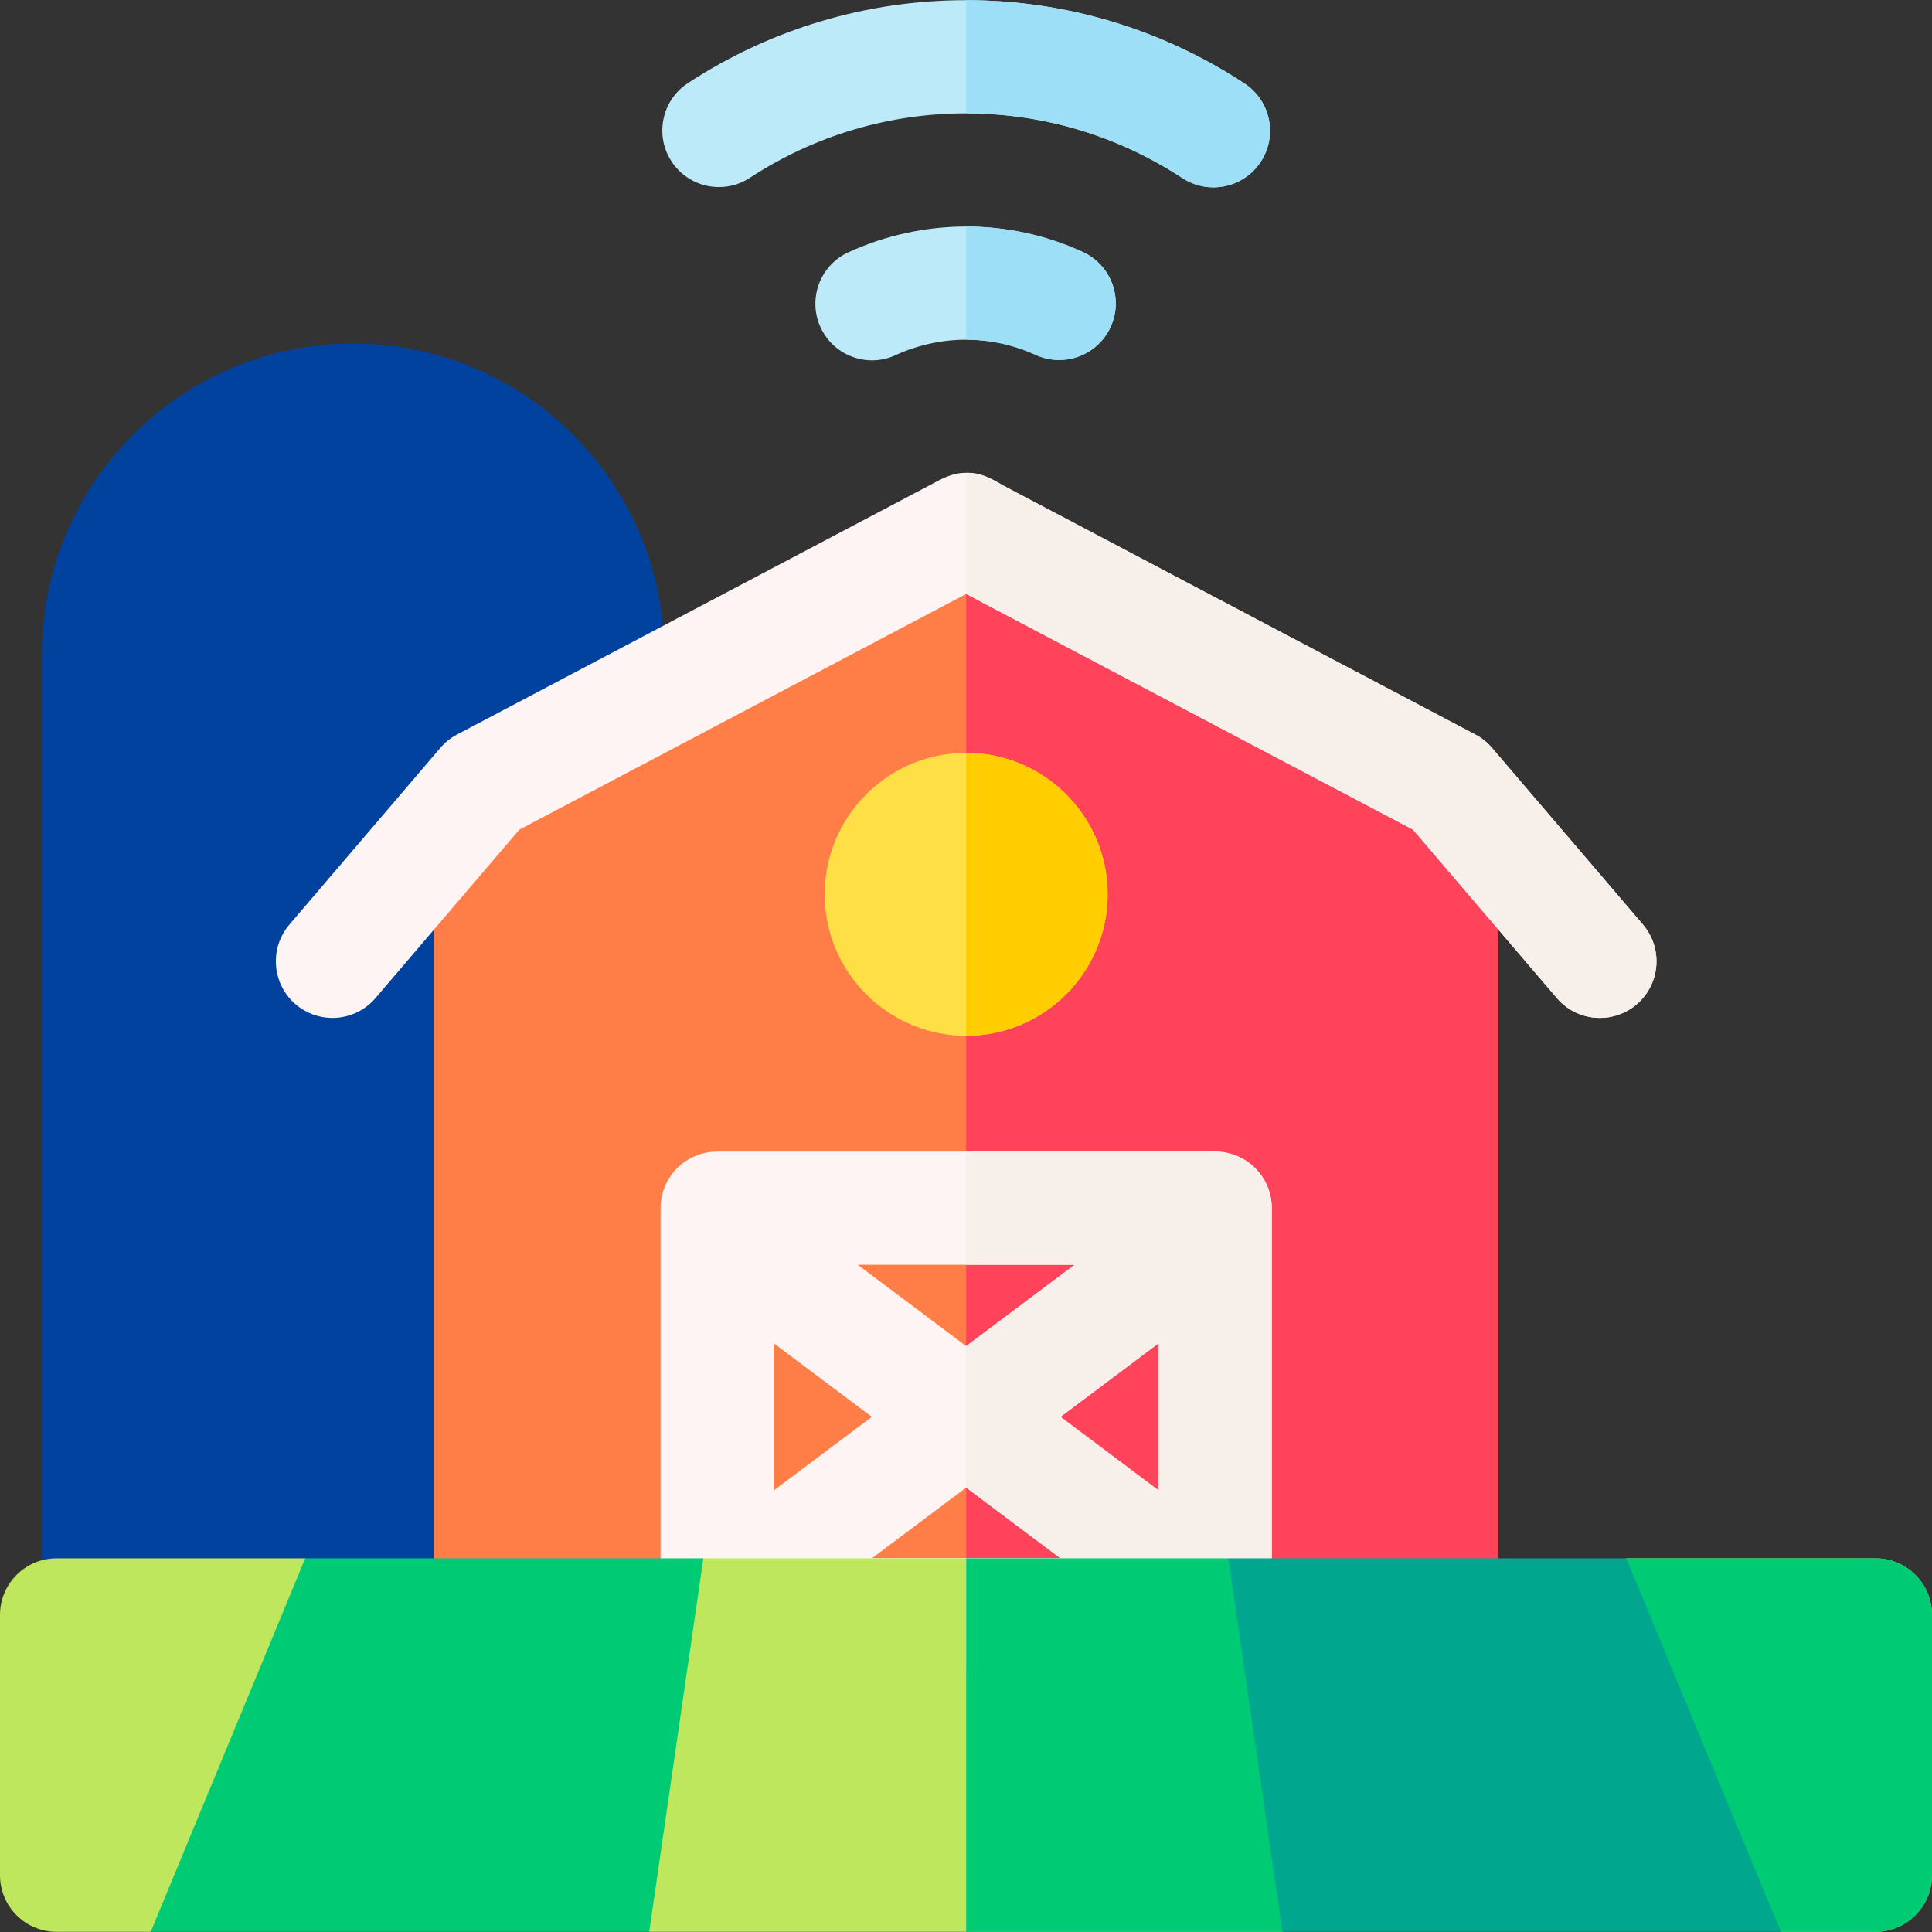 <svg id="Layer_1" enable-background="new 0 0 512.088 512.088" height="512" viewBox="0 0 512.088 512.088" width="512" xmlns="http://www.w3.org/2000/svg"><rect x="0" y="0" width="512.088" height="512.088" fill="#333333" stroke="none"/><g><g><path d="m161.088 443.042h-135c-8.284 0-15-6.716-15-15v-254.498c0-45.49 37.009-82.5 82.5-82.5s82.5 37.009 82.5 82.5v254.499c0 8.284-6.716 14.999-15 14.999z" fill="#00429d"/></g><g><path d="m382.088 443.044h-252c-8.284 0-15-6.716-15-15v-213.165c0-5.272 2.768-10.157 7.291-12.867l122.445-68.367c4.572-2.739 10.256-2.847 14.928-.281l129.555 66.129c4.799 2.634 7.781 7.674 7.781 13.148v215.403c0 8.285-6.716 15-15 15z" fill="#ff7d47"/></g><path d="m389.307 199.493-129.555-66.129c-1.169-.642-2.401-1.116-3.664-1.424v311.105h126c8.284 0 15-6.716 15-15v-215.404c0-5.474-2.983-10.514-7.781-13.148z" fill="#ff435b"/><g><path d="m231.135 95.511c-5.673 0-11.101-3.234-13.631-8.724-3.468-7.523-.181-16.434 7.342-19.902 9.708-4.475 20.491-6.841 31.184-6.841 10.751 0 21.161 2.264 30.941 6.729 7.536 3.44 10.856 12.338 7.417 19.875-3.441 7.536-12.339 10.856-19.875 7.417-5.843-2.667-12.062-4.02-18.483-4.02-6.387 0-12.827 1.413-18.624 4.085-2.034.937-4.17 1.381-6.271 1.381z" fill="#bceaf9"/></g><g><path d="m321.611 49.66c-2.826 0-5.682-.797-8.22-2.464-17.085-11.221-36.92-17.152-57.361-17.152-20.396 0-40.196 5.907-57.26 17.083-6.931 4.539-16.229 2.601-20.767-4.329-4.539-6.93-2.601-16.228 4.329-20.767 21.962-14.385 47.446-21.988 73.697-21.988 26.31 0 51.84 7.634 73.83 22.077 6.924 4.548 8.851 13.848 4.303 20.772-2.88 4.387-7.668 6.768-12.551 6.768z" fill="#bceaf9"/></g><path d="m435.465 245.064-40-46.833c-1.233-1.444-2.729-2.64-4.408-3.526l-125.221-66.049c-3.58-2.143-6.219-3.396-9.745-3.328-3.528-.07-6.494 1.546-9.75 3.328l-125.221 66.049c-1.679.886-3.175 2.082-4.408 3.526l-40 46.833c-5.38 6.299-4.635 15.768 1.665 21.148 2.826 2.414 6.289 3.594 9.735 3.594 4.235 0 8.446-1.785 11.413-5.258l38.133-44.648 118.431-62.467 118.431 62.467 38.133 44.648c2.967 3.474 7.177 5.258 11.413 5.258 3.446 0 6.909-1.181 9.735-3.594 6.298-5.38 7.043-14.848 1.664-21.148z" fill="#fff4f4"/><path d="m322.087 305.235h-132c-8.284 0-15 6.716-15 15v107.745c0 8.284 6.716 15 15 15h132c8.284 0 15-6.716 15-15v-107.745c0-8.284-6.715-15-15-15zm-116.999 50.809 26 19.5-26 19.5zm22.255-20.809h57.49l-28.745 21.559zm28.745 59.059 24.915 18.686h-49.83zm25-18.75 26-19.5v38.999z" fill="#fff4f4"/><g><path d="m256.088 274.544c-20.678 0-37.5-16.822-37.5-37.5s16.822-37.5 37.5-37.5 37.5 16.823 37.5 37.5-16.822 37.5-37.5 37.5z" fill="#ffde46"/></g><g><path d="m497.088 512.044h-25.066l-74.467-25.952-57.635 25.952h-167.844l-75.288-25.952-56.835 25.952h-24.953c-8.284 0-15-6.716-15-15v-69c0-8.284 6.716-15 15-15h65.896l58.787 20.553 46.745-20.553h139.139l58.712 20.553 46.794-20.553h66.016c8.284 0 15 6.716 15 15v69c-.001 8.284-6.717 15-15.001 15z" fill="#bee75e"/></g><path d="m322.087 305.235h-65.999v30h28.745l-28.745 21.558v37.5l24.915 18.686h-24.915v30h65.999c8.284 0 15-6.716 15-15v-107.744c0-8.284-6.715-15-15-15zm-15 89.808-26-19.5 26-19.5z" fill="#f6efea"/><path d="m497.088 413.044h-66.016l-46.794 20.553-58.712-20.553h-69.478v99h83.832l57.635-25.952 74.467 25.952h25.066c8.284 0 15-6.716 15-15v-69c0-8.284-6.716-15-15-15z" fill="#00cb75"/><path d="m431.072 413.044h-105.506l14.354 99h132.102z" fill="#00a78e"/><path d="m80.896 413.044-40.943 99h132.123l14.351-99z" fill="#00cb75"/><path d="m329.859 22.121c-21.973-14.433-47.482-22.065-73.771-22.076v30c20.421.011 40.234 5.941 57.302 17.151 2.538 1.667 5.395 2.464 8.22 2.464 4.883 0 9.671-2.381 12.552-6.767 4.548-6.925 2.622-16.225-4.303-20.772z" fill="#9ddff6"/><path d="m286.971 66.773c-9.762-4.457-20.153-6.719-30.883-6.727v30c6.401.008 12.6 1.359 18.425 4.018 7.535 3.44 16.434.12 19.875-7.417 3.439-7.536.119-16.434-7.417-19.874z" fill="#9ddff6"/><path d="m435.465 245.064-40-46.833c-1.233-1.444-2.729-2.64-4.408-3.526l-125.221-66.049c-3.58-2.143-6.219-3.396-9.745-3.328-.001 0-.002 0-.003 0v32.104l118.431 62.467 38.133 44.648c2.967 3.474 7.177 5.258 11.413 5.258 3.446 0 6.909-1.181 9.735-3.594 6.299-5.379 7.044-14.847 1.665-21.147z" fill="#f6efea"/><path d="m256.088 199.543v75c20.678 0 37.5-16.822 37.5-37.5s-16.822-37.499-37.5-37.5z" fill="#ffcd00"/></g></svg>